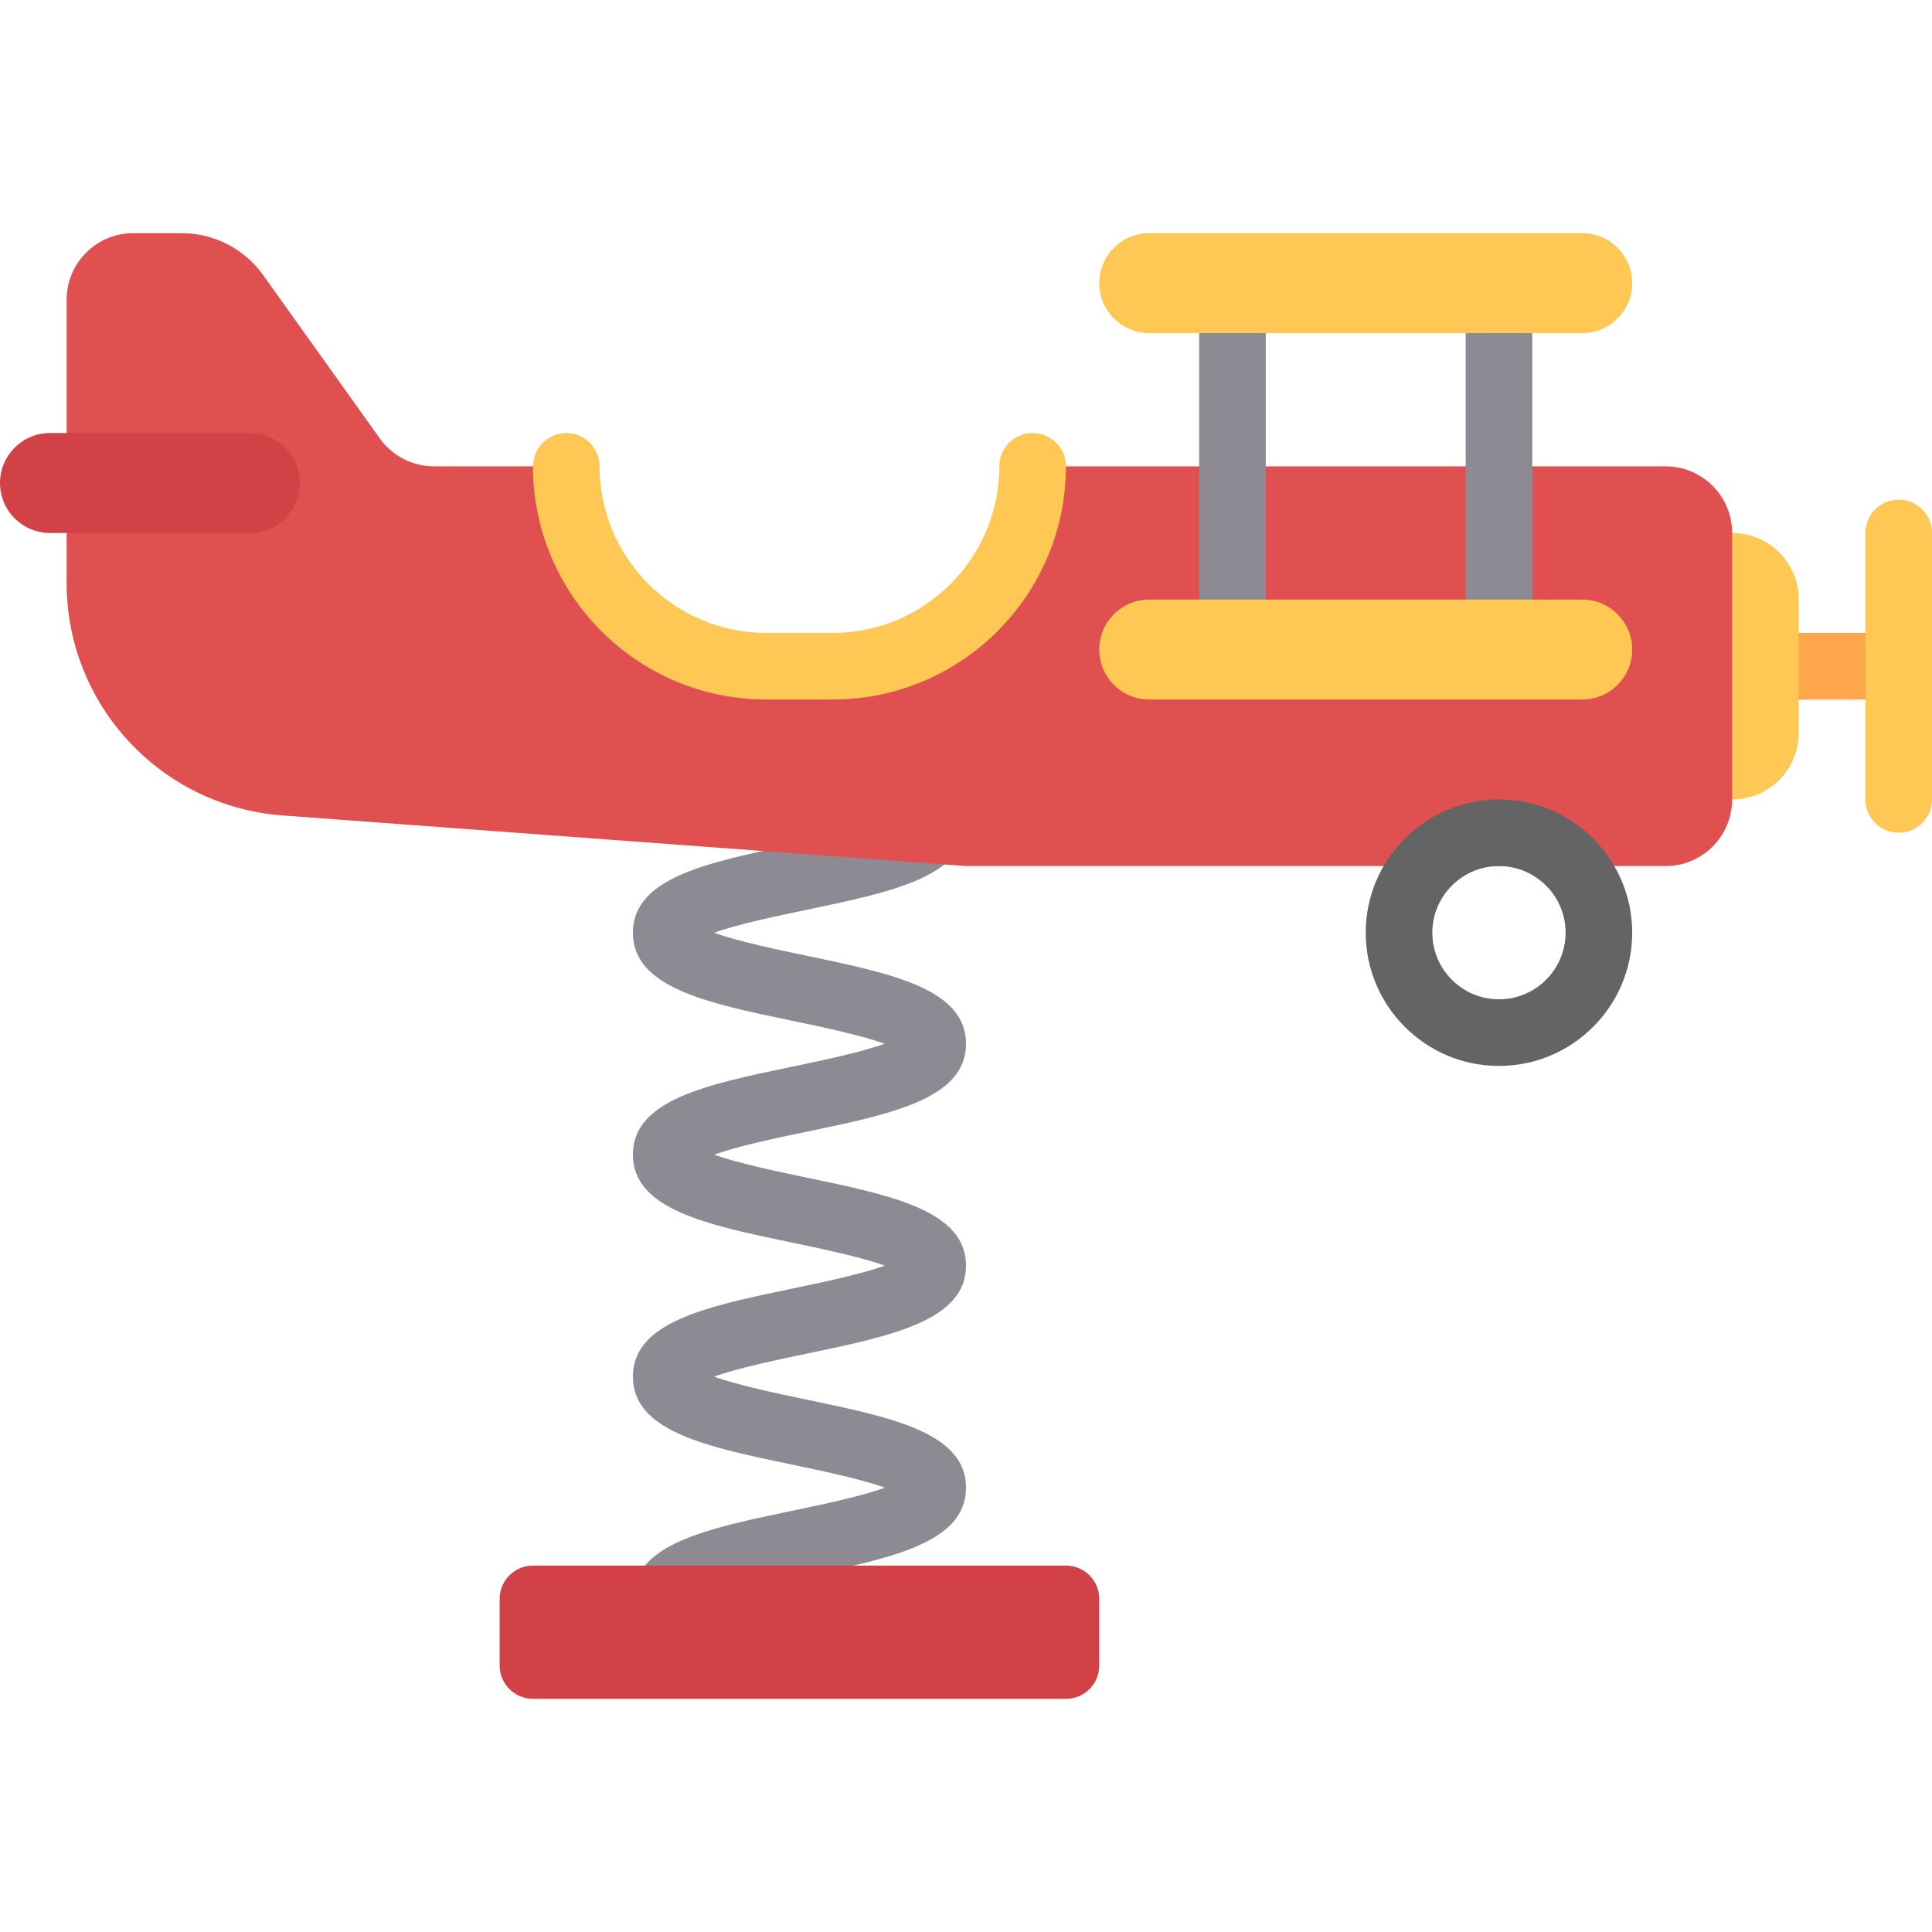 <?xml version="1.0" encoding="iso-8859-1"?>
<!-- Generator: Adobe Illustrator 19.0.0, SVG Export Plug-In . SVG Version: 6.00 Build 0)  -->
<svg version="1.1" id="Layer_1" xmlns="http://www.w3.org/2000/svg" xmlns:xlink="http://www.w3.org/1999/xlink" x="0px" y="0px"
	 viewBox="0 0 512 512" style="enable-background:new 0 0 512 512;" xml:space="preserve">
<path style="fill:#8D8A94;" d="M176.552,432.552c-4.879,0-8.828-3.953-8.828-8.828c0-14.543,19.62-18.638,42.336-23.38
	c7.242-1.508,18.094-3.776,24.431-6.091c-6.336-2.311-17.198-4.569-24.431-6.078c-22.716-4.732-42.336-8.818-42.336-23.352
	c0-14.535,19.62-18.621,42.345-23.353c7.224-1.504,18.051-3.763,24.396-6.065c-6.345-2.306-17.181-4.565-24.405-6.069
	c-22.716-4.733-42.336-8.819-42.336-23.349c0-14.526,19.62-18.607,42.336-23.332c7.224-1.504,18.044-3.754,24.388-6.051
	c-6.345-2.306-17.164-4.561-24.388-6.065c-22.716-4.733-42.336-8.819-42.336-23.349c0-14.53,19.62-18.616,42.336-23.349
	c9.25-1.927,24.405-5.081,28.5-8c0.879-3.944,4.405-6.892,8.612-6.892c4.879,0,8.828,3.953,8.828,8.828
	c0,14.53-19.62,18.616-42.336,23.349c-7.224,1.504-18.06,3.758-24.396,6.065c6.336,2.306,17.164,4.561,24.388,6.065
	c22.724,4.733,42.345,8.819,42.345,23.353c0,14.526-19.62,18.607-42.336,23.332c-7.224,1.5-18.044,3.75-24.388,6.051
	c6.345,2.302,17.164,4.556,24.38,6.06c22.724,4.733,42.345,8.819,42.345,23.353c0,14.53-19.62,18.616-42.336,23.349
	c-7.224,1.504-18.06,3.763-24.405,6.069c6.336,2.306,17.173,4.565,24.396,6.069C236.38,375.625,256,379.715,256,394.25
	c0,14.543-19.62,18.638-42.336,23.38c-9.25,1.931-24.414,5.095-28.491,8.018C184.294,429.594,180.767,432.552,176.552,432.552z"/>
<path style="fill:#D24146;" d="M282.483,450.207H141.241c-4.875,0-8.828-3.953-8.828-8.828v-17.655c0-4.875,3.953-8.828,8.828-8.828
	h141.241c4.875,0,8.828,3.953,8.828,8.828v17.655C291.31,446.254,287.358,450.207,282.483,450.207z"/>
<rect x="467.862" y="167.724" style="fill:#FFA54B;" width="35.31" height="17.655"/>
<g>
	<path style="fill:#FFC855;" d="M503.172,220.69c-4.879,0-8.828-3.953-8.828-8.828v-70.621c0-4.875,3.948-8.828,8.828-8.828
		c4.879,0,8.828,3.953,8.828,8.828v70.621C512,216.737,508.052,220.69,503.172,220.69z"/>
	<path style="fill:#FFC855;" d="M459.034,211.862L459.034,211.862c-9.751,0-17.655-7.904-17.655-17.655v-35.31
		c0-9.751,7.904-17.655,17.655-17.655l0,0c9.751,0,17.655,7.904,17.655,17.655v35.31
		C476.69,203.958,468.786,211.862,459.034,211.862z"/>
</g>
<path style="fill:#E15050;" d="M273.655,123.586c0,29.252-23.713,52.966-52.966,52.966h-17.655
	c-29.252,0-52.966-23.713-52.966-52.966h-35.052c-5.702,0-11.052-2.753-14.367-7.393l-30.935-43.31
	c-4.971-6.959-12.998-11.09-21.55-11.09H35.31c-9.751,0-17.655,7.904-17.655,17.655v75.029c0,32.356,24.96,59.234,57.228,61.624
	L256,229.517h185.379c9.751,0,17.655-7.904,17.655-17.655v-70.621c0-9.751-7.904-17.655-17.655-17.655H273.655z"/>
<path style="fill:#E68C5A;" d="M264.424,123.586h-0.042C264.396,123.682,264.41,123.67,264.424,123.586z"/>
<path style="fill:#646464;" d="M397.241,282.483c-19.474,0-35.31-15.84-35.31-35.31s15.837-35.31,35.31-35.31
	c19.474,0,35.31,15.84,35.31,35.31S416.715,282.483,397.241,282.483z M397.241,229.517c-9.732,0-17.655,7.918-17.655,17.655
	s7.923,17.655,17.655,17.655s17.655-7.918,17.655-17.655S406.974,229.517,397.241,229.517z"/>
<path style="fill:#D24146;" d="M66.207,141.241H13.241C5.929,141.241,0,135.313,0,128l0,0c0-7.313,5.929-13.241,13.241-13.241
	h52.966c7.313,0,13.241,5.929,13.241,13.241l0,0C79.448,135.313,73.519,141.241,66.207,141.241z"/>
<path style="fill:#FFC855;" d="M220.69,185.379h-17.655c-34.069,0-61.793-27.72-61.793-61.793c0-4.875,3.948-8.828,8.828-8.828
	c4.879,0,8.828,3.953,8.828,8.828c0,24.337,19.801,44.138,44.138,44.138h17.655c24.337,0,44.138-19.801,44.138-44.138
	c0-4.875,3.948-8.828,8.828-8.828c4.879,0,8.828,3.953,8.828,8.828C282.483,157.66,254.759,185.379,220.69,185.379z"/>
<g>
	<rect x="317.793" y="79.448" style="fill:#8D8A94;" width="17.655" height="88.276"/>
	<rect x="388.414" y="79.448" style="fill:#8D8A94;" width="17.655" height="88.276"/>
</g>
<g>
	<path style="fill:#FFC855;" d="M419.31,88.276H304.552c-7.313,0-13.241-5.929-13.241-13.241l0,0
		c0-7.313,5.929-13.241,13.241-13.241H419.31c7.313,0,13.241,5.929,13.241,13.241l0,0C432.552,82.347,426.623,88.276,419.31,88.276z
		"/>
	<path style="fill:#FFC855;" d="M419.31,185.379H304.552c-7.313,0-13.241-5.929-13.241-13.241l0,0
		c0-7.313,5.929-13.241,13.241-13.241H419.31c7.313,0,13.241,5.929,13.241,13.241l0,0
		C432.552,179.45,426.623,185.379,419.31,185.379z"/>
</g>
<g>
</g>
<g>
</g>
<g>
</g>
<g>
</g>
<g>
</g>
<g>
</g>
<g>
</g>
<g>
</g>
<g>
</g>
<g>
</g>
<g>
</g>
<g>
</g>
<g>
</g>
<g>
</g>
<g>
</g>
</svg>
